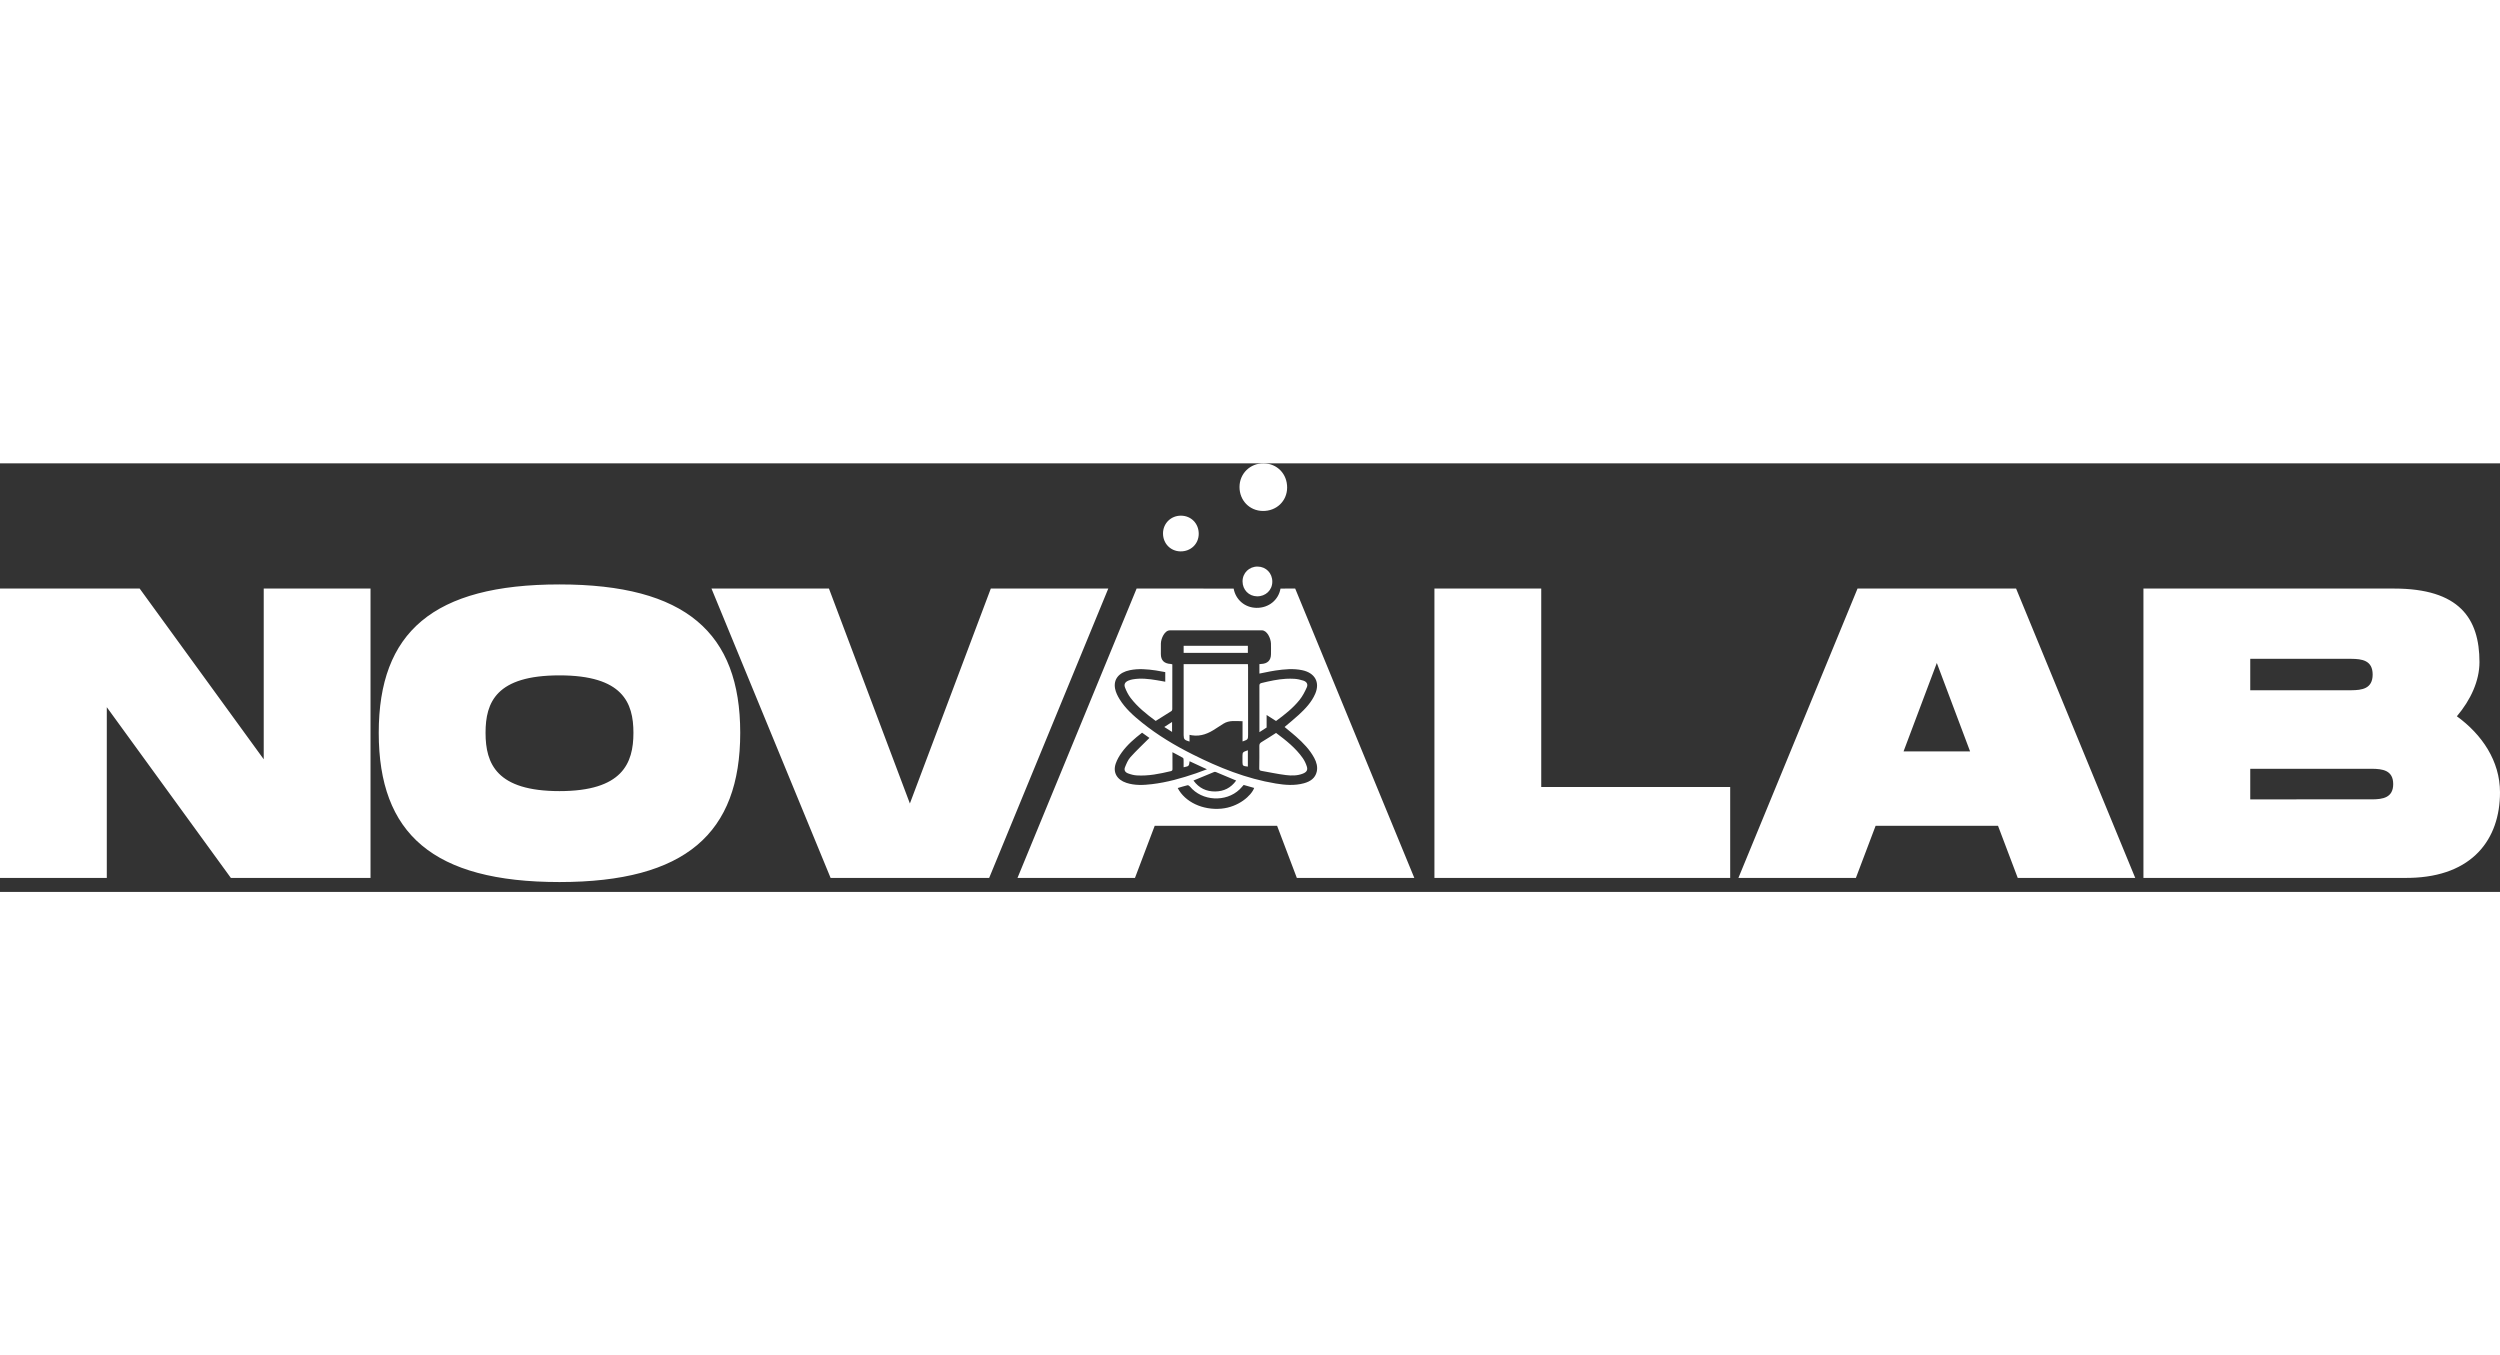 <?xml version="1.0" encoding="UTF-8"?>
<svg width="380px" height="206px" viewBox="0 0 210 36" version="1.1" xmlns="http://www.w3.org/2000/svg" xmlns:xlink="http://www.w3.org/1999/xlink">
    <rect x="0" y="0" width="210" height="36" fill="#333333" stroke="none"/>
    <title>2921FDC4-8DBA-4B02-94F0-6153C61ED933</title>
    <g id="Iniciar-Sesión" stroke="none" stroke-width="1" fill="none" fill-rule="evenodd">
        <g id="Iniciar_sesión_vacio" transform="translate(-535, -26)" fill="#FFFFFF" fill-rule="nonzero">
            <path d="M581.997,36.171 C592.59,36.171 597.179,40.233 597.179,48.636 C597.179,57.073 592.59,61.171 581.997,61.171 C571.369,61.171 566.814,57.108 566.814,48.636 C566.814,40.198 571.369,36.171 581.997,36.171 Z M546.732,36.518 L557.153,50.858 L557.153,36.518 L566.124,36.518 L566.124,60.823 L554.392,60.823 L543.971,46.483 L543.971,60.823 L535,60.823 L535,36.518 L546.732,36.518 Z M604.632,36.518 L611.43,54.573 L618.228,36.518 L628.096,36.518 L618.09,60.823 L604.77,60.823 L594.764,36.518 L604.632,36.518 Z M643.796,36.518 L653.802,60.823 L643.934,60.823 L642.277,56.448 L631.995,56.448 L630.338,60.823 L620.47,60.823 L630.476,36.518 L638.626,36.519 C638.795,37.45 639.562,38.122 640.539,38.138 C641.575,38.155 642.398,37.474 642.562,36.519 L643.796,36.518 Z M664.464,36.518 L664.464,53.185 L680.336,53.185 L680.336,60.823 L655.492,60.823 L655.492,36.518 L664.464,36.518 Z M704.352,36.518 L714.359,60.823 L704.49,60.823 L702.834,56.448 L692.551,56.448 L690.895,60.823 L681.027,60.823 L691.033,36.518 L704.352,36.518 Z M736.098,36.518 C741.584,36.518 743.275,39.018 743.275,42.698 C743.275,44.261 742.55,45.858 741.377,47.247 C743.482,48.775 745,50.997 745,53.636 C745,57.554 742.708,60.703 737.44,60.82 L737.133,60.823 L715.049,60.823 L715.049,36.518 L736.098,36.518 Z M639.469,53.014 C639.343,53.153 639.243,53.278 639.127,53.389 C637.973,54.493 635.959,54.374 634.956,53.15 C634.911,53.095 634.809,53.026 634.753,53.039 C634.475,53.103 634.204,53.193 633.928,53.274 C634.537,54.452 636.035,55.15 637.594,55.006 C639.037,54.873 640.117,53.91 640.351,53.265 C640.057,53.181 639.763,53.097 639.469,53.014 Z M724.021,51.657 L724.021,54.226 L734.301,54.225 C735.134,54.213 736.029,54.098 736.029,52.941 C736.029,51.764 735.101,51.666 734.255,51.657 L724.021,51.657 Z M637.029,51.917 L636.976,51.93 C636.408,52.161 635.842,52.398 635.251,52.644 C635.722,53.289 636.337,53.572 637.084,53.562 C637.802,53.552 638.392,53.268 638.839,52.645 C638.258,52.4 637.701,52.164 637.142,51.933 L637.088,51.919 L637.029,51.917 Z M581.997,43.81 C576.683,43.81 575.786,46.066 575.786,48.636 C575.786,51.24 576.717,53.532 581.997,53.532 C587.276,53.532 588.208,51.205 588.208,48.636 C588.208,46.101 587.311,43.81 581.997,43.81 Z M637.134,40.025 L633.268,40.029 C632.828,40.03 632.523,40.708 632.514,41.134 C632.507,41.43 632.511,41.725 632.512,42.021 C632.514,42.551 632.789,42.823 633.348,42.852 C633.387,42.854 633.424,42.869 633.475,42.881 C633.475,44.144 633.476,45.398 633.472,46.652 C633.472,46.707 633.439,46.784 633.395,46.812 C632.961,47.091 632.522,47.362 632.08,47.637 C631.298,47.062 630.548,46.463 629.968,45.701 C629.771,45.441 629.62,45.139 629.503,44.837 C629.392,44.551 629.508,44.364 629.799,44.245 C629.913,44.198 630.035,44.163 630.157,44.143 C630.833,44.028 631.502,44.105 632.169,44.217 L632.521,44.278 L632.882,44.344 L632.882,43.536 C632.613,43.487 632.354,43.434 632.093,43.396 C631.365,43.29 630.638,43.225 629.906,43.375 C628.994,43.562 628.515,44.13 628.667,44.928 C628.726,45.233 628.875,45.535 629.041,45.806 C629.525,46.595 630.22,47.208 630.944,47.79 C632.246,48.836 633.679,49.695 635.18,50.447 C637.392,51.557 639.68,52.482 642.159,52.893 C642.952,53.025 643.749,53.088 644.538,52.871 C645.065,52.727 645.481,52.444 645.606,51.902 C645.698,51.498 645.591,51.11 645.395,50.745 C645.019,50.045 644.467,49.48 643.87,48.953 L643.551,48.68 L643.551,48.68 L642.904,48.146 L642.904,48.146 C643.31,47.8 643.713,47.477 644.091,47.129 C644.652,46.613 645.174,46.063 645.477,45.36 C645.895,44.392 645.455,43.601 644.387,43.376 C643.638,43.218 642.893,43.294 642.151,43.401 C641.852,43.444 641.556,43.505 641.252,43.567 L640.79,43.66 L640.79,42.865 C640.866,42.858 640.899,42.853 640.932,42.852 C641.47,42.831 641.758,42.551 641.762,42.039 C641.765,41.736 641.77,41.432 641.76,41.128 C641.746,40.701 641.439,40.028 640.999,40.027 L637.134,40.025 Z M630.934,48.625 C630.288,49.125 629.688,49.644 629.229,50.282 C629.022,50.569 628.837,50.885 628.724,51.212 C628.463,51.961 628.82,52.577 629.616,52.838 C630.32,53.069 631.043,53.034 631.764,52.948 C633.04,52.797 634.262,52.447 635.466,52.037 C635.762,51.935 636.054,51.821 636.384,51.699 C635.867,51.46 635.4,51.244 634.927,51.024 C634.878,51.409 634.875,51.438 634.519,51.51 L634.423,51.529 L634.424,51.106 L634.421,50.904 C634.419,50.847 634.407,50.761 634.368,50.739 C634.088,50.578 633.801,50.431 633.485,50.263 C633.485,50.748 633.482,51.19 633.488,51.633 C633.489,51.742 633.497,51.82 633.347,51.856 C632.409,52.08 631.467,52.273 630.492,52.214 C630.241,52.199 629.985,52.131 629.751,52.042 C629.5,51.946 629.405,51.761 629.499,51.527 C629.618,51.233 629.743,50.919 629.954,50.683 C630.456,50.125 631.01,49.608 631.552,49.065 C631.377,48.94 631.156,48.783 630.934,48.625 Z M642.189,48.645 C643.024,49.268 643.833,49.908 644.428,50.754 C644.578,50.968 644.694,51.215 644.773,51.462 C644.87,51.763 644.754,51.938 644.443,52.062 C643.981,52.247 643.49,52.243 643.015,52.185 C642.324,52.1 641.642,51.95 640.956,51.831 C640.831,51.809 640.775,51.764 640.777,51.627 C640.788,50.996 640.791,50.365 640.785,49.735 C640.783,49.581 640.834,49.493 640.974,49.411 C641.377,49.172 641.767,48.913 642.189,48.645 Z M639.821,50.102 L639.821,51.472 C639.414,51.429 639.373,51.415 639.368,51.105 L639.368,51.021 L639.368,50.57 C639.37,50.258 639.405,50.246 639.821,50.102 Z M697.693,42.768 L694.898,50.198 L700.488,50.198 L697.693,42.768 Z M639.825,42.867 C639.829,42.952 639.838,43.044 639.838,43.136 C639.839,45.022 639.839,46.908 639.839,48.794 C639.839,49.158 639.825,49.205 639.478,49.325 L639.374,49.36 L639.374,47.661 C638.811,47.658 638.261,47.558 637.763,47.872 C637.554,48.003 637.344,48.133 637.14,48.271 C636.529,48.683 635.883,48.964 635.115,48.844 L634.92,48.805 L634.92,49.371 C634.499,49.241 634.435,49.193 634.427,48.852 L634.426,48.752 L634.426,42.867 L639.825,42.867 Z M643.375,44.088 L643.727,44.099 C643.981,44.116 644.238,44.171 644.479,44.25 C644.763,44.343 644.888,44.553 644.771,44.817 C644.607,45.187 644.415,45.558 644.162,45.874 C643.61,46.562 642.913,47.113 642.187,47.642 C642.016,47.533 641.846,47.425 641.669,47.312 L641.396,47.138 L641.396,48.192 C641.268,48.274 641.124,48.366 640.961,48.471 L640.791,48.581 L640.791,46.472 L640.79,44.709 C640.79,44.581 640.796,44.494 640.966,44.453 C641.647,44.288 642.329,44.137 643.025,44.097 L643.375,44.088 Z M633.454,47.724 L633.454,48.56 C633.23,48.419 633.033,48.294 632.799,48.145 C633.023,48.001 633.222,47.873 633.454,47.724 Z M724.021,42.421 L724.021,45.06 L732.53,45.059 C733.375,45.05 734.303,44.95 734.303,43.74 C734.303,42.531 733.375,42.43 732.53,42.421 L724.021,42.421 Z M639.821,41.328 L639.821,41.919 L634.426,41.919 L634.426,41.328 L639.821,41.328 Z M640.64,34.671 C641.351,34.679 641.88,35.227 641.874,35.948 C641.869,36.653 641.313,37.182 640.591,37.171 C639.899,37.159 639.376,36.62 639.374,35.917 C639.373,35.21 639.93,34.662 640.64,34.671 Z M634.213,30.395 C635.066,30.406 635.7,31.062 635.693,31.928 C635.687,32.774 635.02,33.409 634.154,33.395 C633.323,33.381 632.695,32.735 632.693,31.89 C632.692,31.043 633.36,30.385 634.213,30.395 Z M641.145,26 C642.283,26.014 643.128,26.889 643.119,28.044 C643.11,29.172 642.221,30.019 641.067,30 C639.958,29.981 639.121,29.119 639.119,27.993 C639.117,26.863 640.008,25.987 641.145,26 Z" id="Combined-Shape"></path>
        </g>
    </g>
</svg>